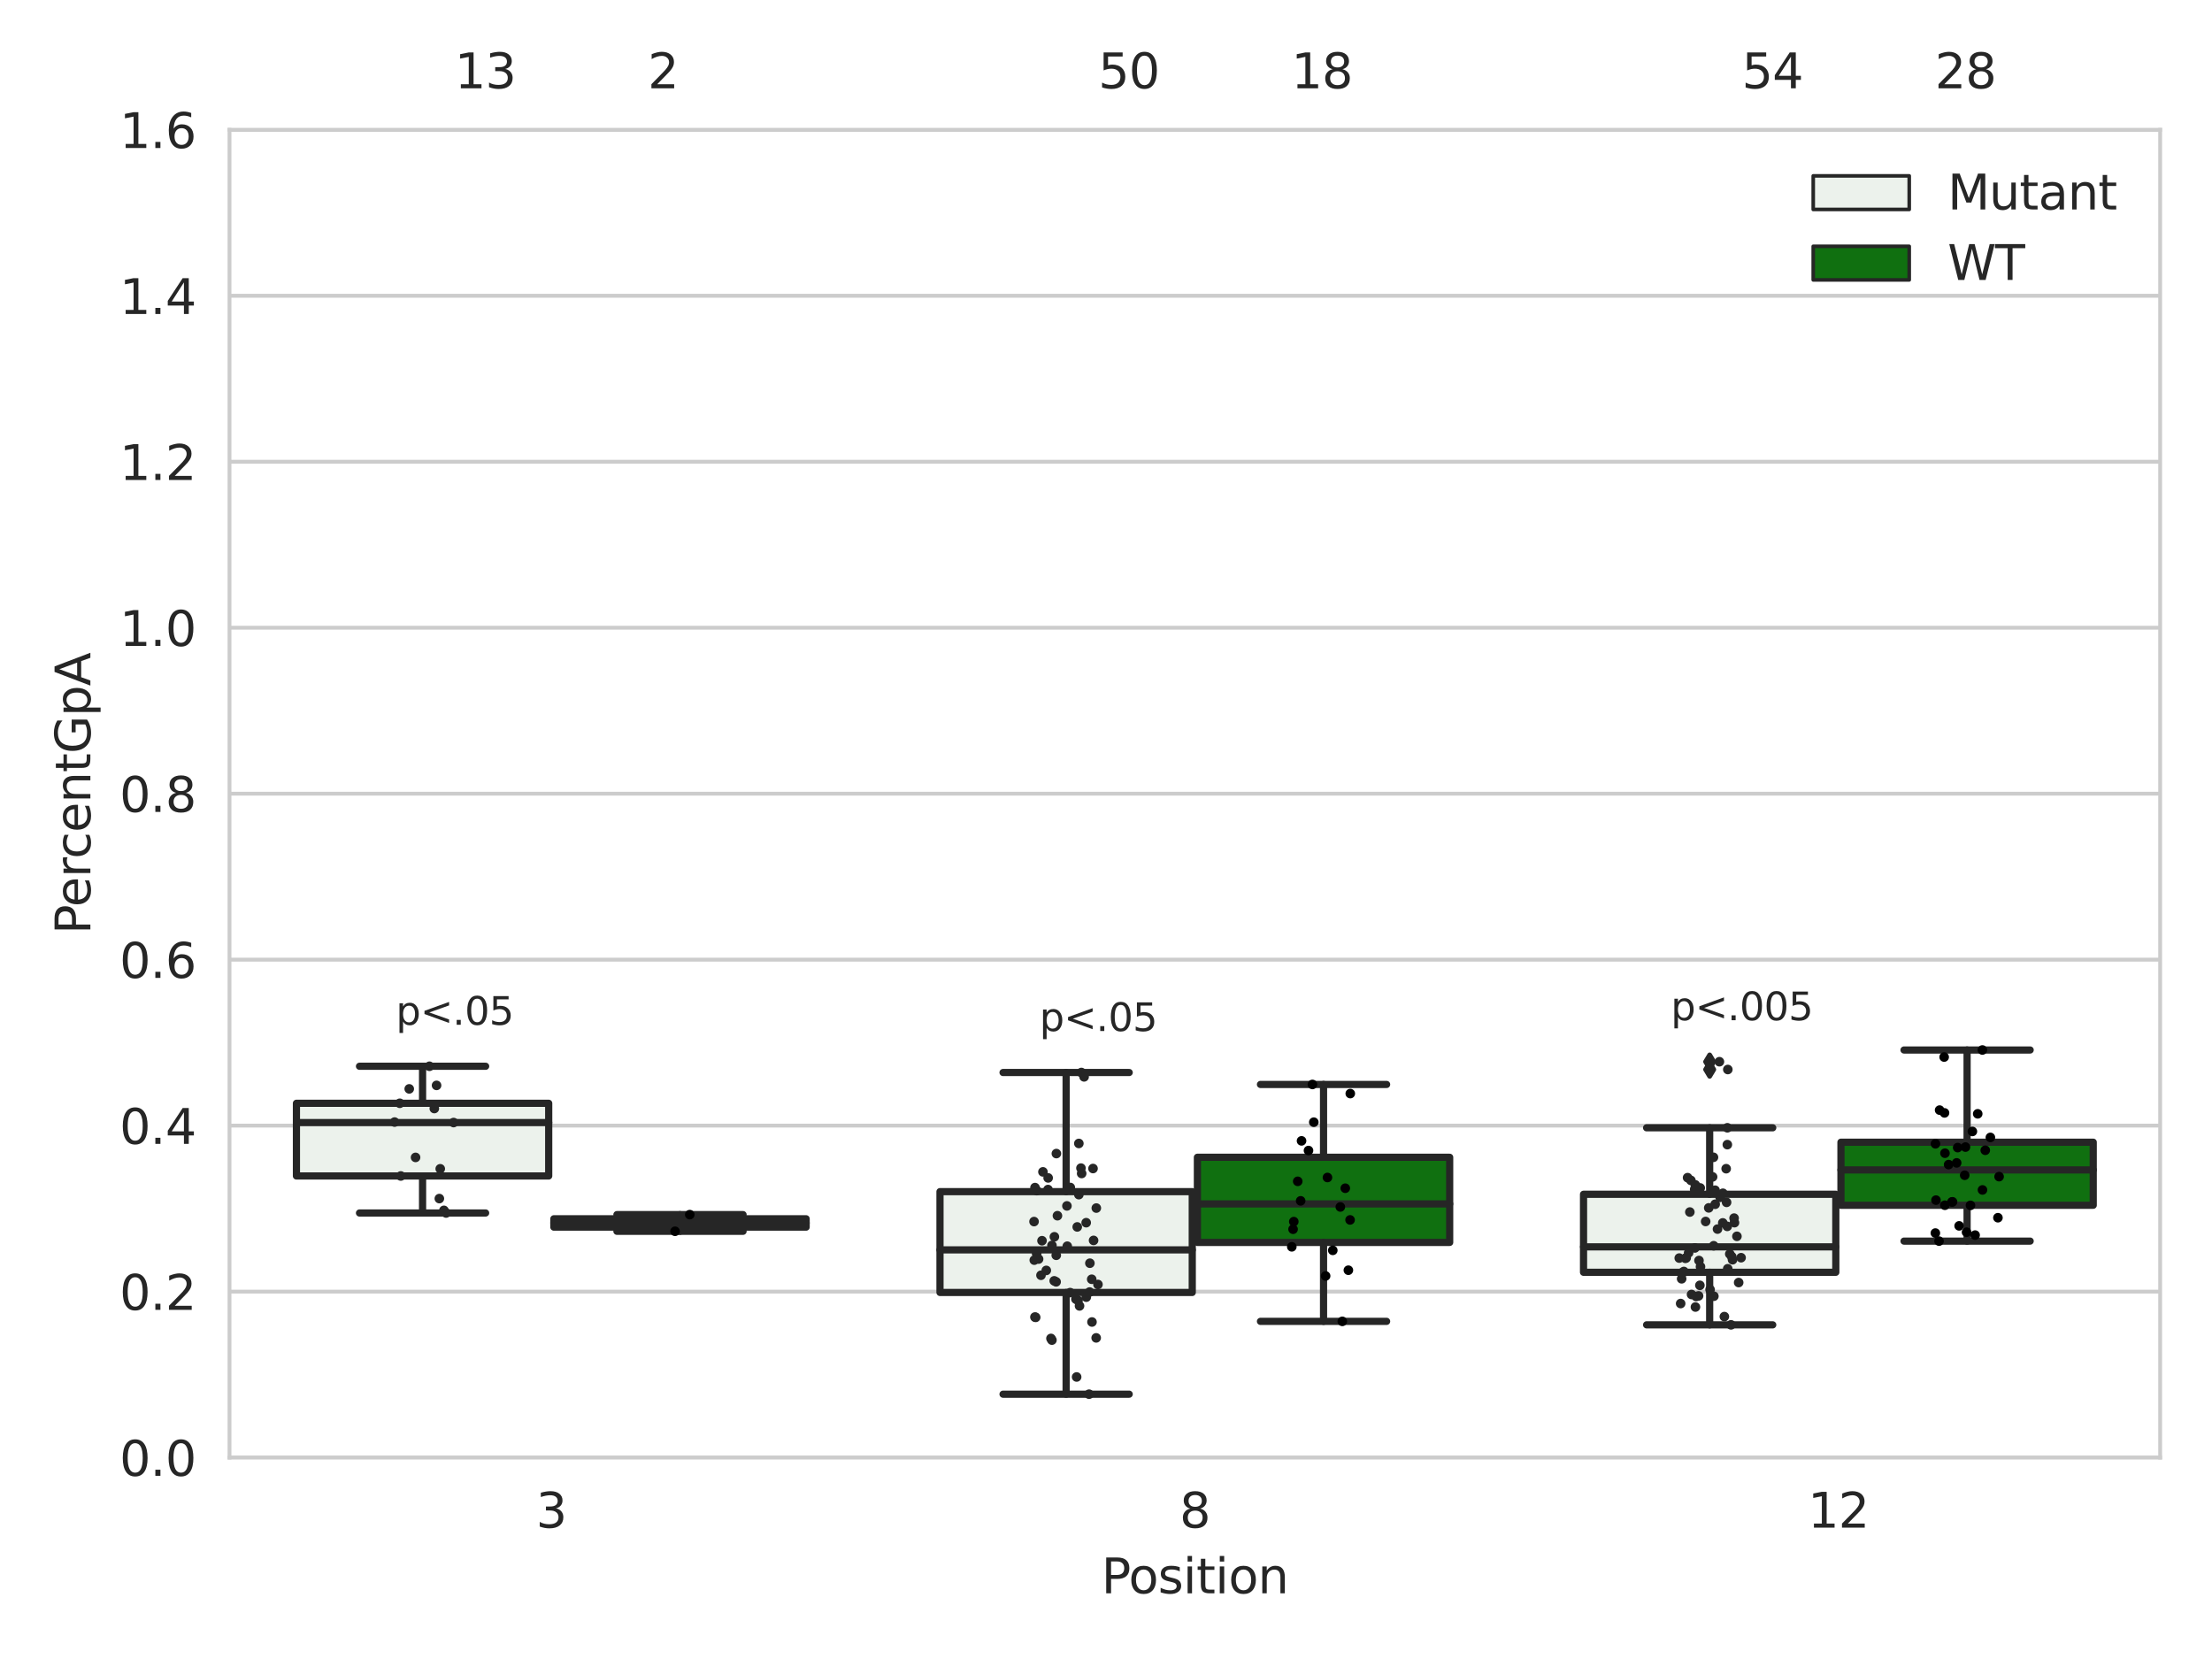 <?xml version="1.0" encoding="utf-8" standalone="no"?>
<!DOCTYPE svg PUBLIC "-//W3C//DTD SVG 1.1//EN"
  "http://www.w3.org/Graphics/SVG/1.1/DTD/svg11.dtd">
<svg xmlns:xlink="http://www.w3.org/1999/xlink" width="460.8pt" height="345.6pt" viewBox="0 0 460.8 345.6" xmlns="http://www.w3.org/2000/svg" version="1.1">
 <defs>
  <style type="text/css">*{stroke-linejoin: round; stroke-linecap: butt}</style>
 </defs>
 <g id="figure_1">
  <g id="patch_1">
   <path d="M 0 345.6 
L 460.8 345.6 
L 460.8 0 
L 0 0 
z
" style="fill: #ffffff"/>
  </g>
  <g id="axes_1">
   <g id="patch_2">
    <path d="M 47.81 303.64 
L 450 303.64 
L 450 27.036 
L 47.81 27.036 
z
" style="fill: #ffffff"/>
   </g>
   <g id="matplotlib.axis_1">
    <g id="xtick_1">
     <g id="text_1">
      <!-- 3 -->
      <g style="fill: #262626" transform="translate(111.66 318.238)scale(0.1 -0.1)">
       <defs>
        <path id="DejaVuSans-33" d="M 2597 2516 
Q 3050 2419 3304 2112 
Q 3559 1806 3559 1356 
Q 3559 666 3084 287 
Q 2609 -91 1734 -91 
Q 1441 -91 1130 -33 
Q 819 25 488 141 
L 488 750 
Q 750 597 1062 519 
Q 1375 441 1716 441 
Q 2309 441 2620 675 
Q 2931 909 2931 1356 
Q 2931 1769 2642 2001 
Q 2353 2234 1838 2234 
L 1294 2234 
L 1294 2753 
L 1863 2753 
Q 2328 2753 2575 2939 
Q 2822 3125 2822 3475 
Q 2822 3834 2567 4026 
Q 2313 4219 1838 4219 
Q 1578 4219 1281 4162 
Q 984 4106 628 3988 
L 628 4550 
Q 988 4650 1302 4700 
Q 1616 4750 1894 4750 
Q 2613 4750 3031 4423 
Q 3450 4097 3450 3541 
Q 3450 3153 3228 2886 
Q 3006 2619 2597 2516 
z
" transform="scale(0.016)"/>
       </defs>
       <use xlink:href="#DejaVuSans-33"/>
      </g>
     </g>
    </g>
    <g id="xtick_2">
     <g id="text_2">
      <!-- 8 -->
      <g style="fill: #262626" transform="translate(245.724 318.238)scale(0.1 -0.1)">
       <defs>
        <path id="DejaVuSans-38" d="M 2034 2216 
Q 1584 2216 1326 1975 
Q 1069 1734 1069 1313 
Q 1069 891 1326 650 
Q 1584 409 2034 409 
Q 2484 409 2743 651 
Q 3003 894 3003 1313 
Q 3003 1734 2745 1975 
Q 2488 2216 2034 2216 
z
M 1403 2484 
Q 997 2584 770 2862 
Q 544 3141 544 3541 
Q 544 4100 942 4425 
Q 1341 4750 2034 4750 
Q 2731 4750 3128 4425 
Q 3525 4100 3525 3541 
Q 3525 3141 3298 2862 
Q 3072 2584 2669 2484 
Q 3125 2378 3379 2068 
Q 3634 1759 3634 1313 
Q 3634 634 3220 271 
Q 2806 -91 2034 -91 
Q 1263 -91 848 271 
Q 434 634 434 1313 
Q 434 1759 690 2068 
Q 947 2378 1403 2484 
z
M 1172 3481 
Q 1172 3119 1398 2916 
Q 1625 2713 2034 2713 
Q 2441 2713 2670 2916 
Q 2900 3119 2900 3481 
Q 2900 3844 2670 4047 
Q 2441 4250 2034 4250 
Q 1625 4250 1398 4047 
Q 1172 3844 1172 3481 
z
" transform="scale(0.016)"/>
       </defs>
       <use xlink:href="#DejaVuSans-38"/>
      </g>
     </g>
    </g>
    <g id="xtick_3">
     <g id="text_3">
      <!-- 12 -->
      <g style="fill: #262626" transform="translate(376.606 318.238)scale(0.1 -0.1)">
       <defs>
        <path id="DejaVuSans-31" d="M 794 531 
L 1825 531 
L 1825 4091 
L 703 3866 
L 703 4441 
L 1819 4666 
L 2450 4666 
L 2450 531 
L 3481 531 
L 3481 0 
L 794 0 
L 794 531 
z
" transform="scale(0.016)"/>
        <path id="DejaVuSans-32" d="M 1228 531 
L 3431 531 
L 3431 0 
L 469 0 
L 469 531 
Q 828 903 1448 1529 
Q 2069 2156 2228 2338 
Q 2531 2678 2651 2914 
Q 2772 3150 2772 3378 
Q 2772 3750 2511 3984 
Q 2250 4219 1831 4219 
Q 1534 4219 1204 4116 
Q 875 4013 500 3803 
L 500 4441 
Q 881 4594 1212 4672 
Q 1544 4750 1819 4750 
Q 2544 4750 2975 4387 
Q 3406 4025 3406 3419 
Q 3406 3131 3298 2873 
Q 3191 2616 2906 2266 
Q 2828 2175 2409 1742 
Q 1991 1309 1228 531 
z
" transform="scale(0.016)"/>
       </defs>
       <use xlink:href="#DejaVuSans-31"/>
       <use xlink:href="#DejaVuSans-32" x="63.623"/>
      </g>
     </g>
    </g>
    <g id="text_4">
     <!-- Position -->
     <g style="fill: #262626" transform="translate(229.441 331.917)scale(0.1 -0.1)">
      <defs>
       <path id="DejaVuSans-50" d="M 1259 4147 
L 1259 2394 
L 2053 2394 
Q 2494 2394 2734 2622 
Q 2975 2850 2975 3272 
Q 2975 3691 2734 3919 
Q 2494 4147 2053 4147 
L 1259 4147 
z
M 628 4666 
L 2053 4666 
Q 2838 4666 3239 4311 
Q 3641 3956 3641 3272 
Q 3641 2581 3239 2228 
Q 2838 1875 2053 1875 
L 1259 1875 
L 1259 0 
L 628 0 
L 628 4666 
z
" transform="scale(0.016)"/>
       <path id="DejaVuSans-6f" d="M 1959 3097 
Q 1497 3097 1228 2736 
Q 959 2375 959 1747 
Q 959 1119 1226 758 
Q 1494 397 1959 397 
Q 2419 397 2687 759 
Q 2956 1122 2956 1747 
Q 2956 2369 2687 2733 
Q 2419 3097 1959 3097 
z
M 1959 3584 
Q 2709 3584 3137 3096 
Q 3566 2609 3566 1747 
Q 3566 888 3137 398 
Q 2709 -91 1959 -91 
Q 1206 -91 779 398 
Q 353 888 353 1747 
Q 353 2609 779 3096 
Q 1206 3584 1959 3584 
z
" transform="scale(0.016)"/>
       <path id="DejaVuSans-73" d="M 2834 3397 
L 2834 2853 
Q 2591 2978 2328 3040 
Q 2066 3103 1784 3103 
Q 1356 3103 1142 2972 
Q 928 2841 928 2578 
Q 928 2378 1081 2264 
Q 1234 2150 1697 2047 
L 1894 2003 
Q 2506 1872 2764 1633 
Q 3022 1394 3022 966 
Q 3022 478 2636 193 
Q 2250 -91 1575 -91 
Q 1294 -91 989 -36 
Q 684 19 347 128 
L 347 722 
Q 666 556 975 473 
Q 1284 391 1588 391 
Q 1994 391 2212 530 
Q 2431 669 2431 922 
Q 2431 1156 2273 1281 
Q 2116 1406 1581 1522 
L 1381 1569 
Q 847 1681 609 1914 
Q 372 2147 372 2553 
Q 372 3047 722 3315 
Q 1072 3584 1716 3584 
Q 2034 3584 2315 3537 
Q 2597 3491 2834 3397 
z
" transform="scale(0.016)"/>
       <path id="DejaVuSans-69" d="M 603 3500 
L 1178 3500 
L 1178 0 
L 603 0 
L 603 3500 
z
M 603 4863 
L 1178 4863 
L 1178 4134 
L 603 4134 
L 603 4863 
z
" transform="scale(0.016)"/>
       <path id="DejaVuSans-74" d="M 1172 4494 
L 1172 3500 
L 2356 3500 
L 2356 3053 
L 1172 3053 
L 1172 1153 
Q 1172 725 1289 603 
Q 1406 481 1766 481 
L 2356 481 
L 2356 0 
L 1766 0 
Q 1100 0 847 248 
Q 594 497 594 1153 
L 594 3053 
L 172 3053 
L 172 3500 
L 594 3500 
L 594 4494 
L 1172 4494 
z
" transform="scale(0.016)"/>
       <path id="DejaVuSans-6e" d="M 3513 2113 
L 3513 0 
L 2938 0 
L 2938 2094 
Q 2938 2591 2744 2837 
Q 2550 3084 2163 3084 
Q 1697 3084 1428 2787 
Q 1159 2491 1159 1978 
L 1159 0 
L 581 0 
L 581 3500 
L 1159 3500 
L 1159 2956 
Q 1366 3272 1645 3428 
Q 1925 3584 2291 3584 
Q 2894 3584 3203 3211 
Q 3513 2838 3513 2113 
z
" transform="scale(0.016)"/>
      </defs>
      <use xlink:href="#DejaVuSans-50"/>
      <use xlink:href="#DejaVuSans-6f" x="56.678"/>
      <use xlink:href="#DejaVuSans-73" x="117.859"/>
      <use xlink:href="#DejaVuSans-69" x="169.959"/>
      <use xlink:href="#DejaVuSans-74" x="197.742"/>
      <use xlink:href="#DejaVuSans-69" x="236.951"/>
      <use xlink:href="#DejaVuSans-6f" x="264.734"/>
      <use xlink:href="#DejaVuSans-6e" x="325.916"/>
     </g>
    </g>
   </g>
   <g id="matplotlib.axis_2">
    <g id="ytick_1">
     <g id="line2d_1">
      <path d="M 47.81 303.64 
L 450 303.64 
" clip-path="url(#p678b053a1f)" style="fill: none; stroke: #cccccc; stroke-width: 0.8; stroke-linecap: round"/>
     </g>
     <g id="text_5">
      <!-- 0.0 -->
      <g style="fill: #262626" transform="translate(24.907 307.439)scale(0.1 -0.1)">
       <defs>
        <path id="DejaVuSans-30" d="M 2034 4250 
Q 1547 4250 1301 3770 
Q 1056 3291 1056 2328 
Q 1056 1369 1301 889 
Q 1547 409 2034 409 
Q 2525 409 2770 889 
Q 3016 1369 3016 2328 
Q 3016 3291 2770 3770 
Q 2525 4250 2034 4250 
z
M 2034 4750 
Q 2819 4750 3233 4129 
Q 3647 3509 3647 2328 
Q 3647 1150 3233 529 
Q 2819 -91 2034 -91 
Q 1250 -91 836 529 
Q 422 1150 422 2328 
Q 422 3509 836 4129 
Q 1250 4750 2034 4750 
z
" transform="scale(0.016)"/>
        <path id="DejaVuSans-2e" d="M 684 794 
L 1344 794 
L 1344 0 
L 684 0 
L 684 794 
z
" transform="scale(0.016)"/>
       </defs>
       <use xlink:href="#DejaVuSans-30"/>
       <use xlink:href="#DejaVuSans-2e" x="63.623"/>
       <use xlink:href="#DejaVuSans-30" x="95.41"/>
      </g>
     </g>
    </g>
    <g id="ytick_2">
     <g id="line2d_2">
      <path d="M 47.81 269.065 
L 450 269.065 
" clip-path="url(#p678b053a1f)" style="fill: none; stroke: #cccccc; stroke-width: 0.8; stroke-linecap: round"/>
     </g>
     <g id="text_6">
      <!-- 0.2 -->
      <g style="fill: #262626" transform="translate(24.907 272.864)scale(0.1 -0.1)">
       <use xlink:href="#DejaVuSans-30"/>
       <use xlink:href="#DejaVuSans-2e" x="63.623"/>
       <use xlink:href="#DejaVuSans-32" x="95.41"/>
      </g>
     </g>
    </g>
    <g id="ytick_3">
     <g id="line2d_3">
      <path d="M 47.81 234.489 
L 450 234.489 
" clip-path="url(#p678b053a1f)" style="fill: none; stroke: #cccccc; stroke-width: 0.8; stroke-linecap: round"/>
     </g>
     <g id="text_7">
      <!-- 0.4 -->
      <g style="fill: #262626" transform="translate(24.907 238.288)scale(0.1 -0.1)">
       <defs>
        <path id="DejaVuSans-34" d="M 2419 4116 
L 825 1625 
L 2419 1625 
L 2419 4116 
z
M 2253 4666 
L 3047 4666 
L 3047 1625 
L 3713 1625 
L 3713 1100 
L 3047 1100 
L 3047 0 
L 2419 0 
L 2419 1100 
L 313 1100 
L 313 1709 
L 2253 4666 
z
" transform="scale(0.016)"/>
       </defs>
       <use xlink:href="#DejaVuSans-30"/>
       <use xlink:href="#DejaVuSans-2e" x="63.623"/>
       <use xlink:href="#DejaVuSans-34" x="95.41"/>
      </g>
     </g>
    </g>
    <g id="ytick_4">
     <g id="line2d_4">
      <path d="M 47.81 199.913 
L 450 199.913 
" clip-path="url(#p678b053a1f)" style="fill: none; stroke: #cccccc; stroke-width: 0.8; stroke-linecap: round"/>
     </g>
     <g id="text_8">
      <!-- 0.6 -->
      <g style="fill: #262626" transform="translate(24.907 203.713)scale(0.1 -0.1)">
       <defs>
        <path id="DejaVuSans-36" d="M 2113 2584 
Q 1688 2584 1439 2293 
Q 1191 2003 1191 1497 
Q 1191 994 1439 701 
Q 1688 409 2113 409 
Q 2538 409 2786 701 
Q 3034 994 3034 1497 
Q 3034 2003 2786 2293 
Q 2538 2584 2113 2584 
z
M 3366 4563 
L 3366 3988 
Q 3128 4100 2886 4159 
Q 2644 4219 2406 4219 
Q 1781 4219 1451 3797 
Q 1122 3375 1075 2522 
Q 1259 2794 1537 2939 
Q 1816 3084 2150 3084 
Q 2853 3084 3261 2657 
Q 3669 2231 3669 1497 
Q 3669 778 3244 343 
Q 2819 -91 2113 -91 
Q 1303 -91 875 529 
Q 447 1150 447 2328 
Q 447 3434 972 4092 
Q 1497 4750 2381 4750 
Q 2619 4750 2861 4703 
Q 3103 4656 3366 4563 
z
" transform="scale(0.016)"/>
       </defs>
       <use xlink:href="#DejaVuSans-30"/>
       <use xlink:href="#DejaVuSans-2e" x="63.623"/>
       <use xlink:href="#DejaVuSans-36" x="95.41"/>
      </g>
     </g>
    </g>
    <g id="ytick_5">
     <g id="line2d_5">
      <path d="M 47.81 165.338 
L 450 165.338 
" clip-path="url(#p678b053a1f)" style="fill: none; stroke: #cccccc; stroke-width: 0.8; stroke-linecap: round"/>
     </g>
     <g id="text_9">
      <!-- 0.8 -->
      <g style="fill: #262626" transform="translate(24.907 169.137)scale(0.1 -0.1)">
       <use xlink:href="#DejaVuSans-30"/>
       <use xlink:href="#DejaVuSans-2e" x="63.623"/>
       <use xlink:href="#DejaVuSans-38" x="95.41"/>
      </g>
     </g>
    </g>
    <g id="ytick_6">
     <g id="line2d_6">
      <path d="M 47.81 130.762 
L 450 130.762 
" clip-path="url(#p678b053a1f)" style="fill: none; stroke: #cccccc; stroke-width: 0.8; stroke-linecap: round"/>
     </g>
     <g id="text_10">
      <!-- 1.0 -->
      <g style="fill: #262626" transform="translate(24.907 134.562)scale(0.1 -0.1)">
       <use xlink:href="#DejaVuSans-31"/>
       <use xlink:href="#DejaVuSans-2e" x="63.623"/>
       <use xlink:href="#DejaVuSans-30" x="95.41"/>
      </g>
     </g>
    </g>
    <g id="ytick_7">
     <g id="line2d_7">
      <path d="M 47.81 96.187 
L 450 96.187 
" clip-path="url(#p678b053a1f)" style="fill: none; stroke: #cccccc; stroke-width: 0.8; stroke-linecap: round"/>
     </g>
     <g id="text_11">
      <!-- 1.2 -->
      <g style="fill: #262626" transform="translate(24.907 99.986)scale(0.1 -0.1)">
       <use xlink:href="#DejaVuSans-31"/>
       <use xlink:href="#DejaVuSans-2e" x="63.623"/>
       <use xlink:href="#DejaVuSans-32" x="95.41"/>
      </g>
     </g>
    </g>
    <g id="ytick_8">
     <g id="line2d_8">
      <path d="M 47.81 61.611 
L 450 61.611 
" clip-path="url(#p678b053a1f)" style="fill: none; stroke: #cccccc; stroke-width: 0.8; stroke-linecap: round"/>
     </g>
     <g id="text_12">
      <!-- 1.4 -->
      <g style="fill: #262626" transform="translate(24.907 65.411)scale(0.1 -0.1)">
       <use xlink:href="#DejaVuSans-31"/>
       <use xlink:href="#DejaVuSans-2e" x="63.623"/>
       <use xlink:href="#DejaVuSans-34" x="95.41"/>
      </g>
     </g>
    </g>
    <g id="ytick_9">
     <g id="line2d_9">
      <path d="M 47.81 27.036 
L 450 27.036 
" clip-path="url(#p678b053a1f)" style="fill: none; stroke: #cccccc; stroke-width: 0.8; stroke-linecap: round"/>
     </g>
     <g id="text_13">
      <!-- 1.6 -->
      <g style="fill: #262626" transform="translate(24.907 30.835)scale(0.1 -0.1)">
       <use xlink:href="#DejaVuSans-31"/>
       <use xlink:href="#DejaVuSans-2e" x="63.623"/>
       <use xlink:href="#DejaVuSans-36" x="95.41"/>
      </g>
     </g>
    </g>
    <g id="text_14">
     <!-- PercentGpA -->
     <g style="fill: #262626" transform="translate(18.827 194.615)rotate(-90)scale(0.1 -0.1)">
      <defs>
       <path id="DejaVuSans-65" d="M 3597 1894 
L 3597 1613 
L 953 1613 
Q 991 1019 1311 708 
Q 1631 397 2203 397 
Q 2534 397 2845 478 
Q 3156 559 3463 722 
L 3463 178 
Q 3153 47 2828 -22 
Q 2503 -91 2169 -91 
Q 1331 -91 842 396 
Q 353 884 353 1716 
Q 353 2575 817 3079 
Q 1281 3584 2069 3584 
Q 2775 3584 3186 3129 
Q 3597 2675 3597 1894 
z
M 3022 2063 
Q 3016 2534 2758 2815 
Q 2500 3097 2075 3097 
Q 1594 3097 1305 2825 
Q 1016 2553 972 2059 
L 3022 2063 
z
" transform="scale(0.016)"/>
       <path id="DejaVuSans-72" d="M 2631 2963 
Q 2534 3019 2420 3045 
Q 2306 3072 2169 3072 
Q 1681 3072 1420 2755 
Q 1159 2438 1159 1844 
L 1159 0 
L 581 0 
L 581 3500 
L 1159 3500 
L 1159 2956 
Q 1341 3275 1631 3429 
Q 1922 3584 2338 3584 
Q 2397 3584 2469 3576 
Q 2541 3569 2628 3553 
L 2631 2963 
z
" transform="scale(0.016)"/>
       <path id="DejaVuSans-63" d="M 3122 3366 
L 3122 2828 
Q 2878 2963 2633 3030 
Q 2388 3097 2138 3097 
Q 1578 3097 1268 2742 
Q 959 2388 959 1747 
Q 959 1106 1268 751 
Q 1578 397 2138 397 
Q 2388 397 2633 464 
Q 2878 531 3122 666 
L 3122 134 
Q 2881 22 2623 -34 
Q 2366 -91 2075 -91 
Q 1284 -91 818 406 
Q 353 903 353 1747 
Q 353 2603 823 3093 
Q 1294 3584 2113 3584 
Q 2378 3584 2631 3529 
Q 2884 3475 3122 3366 
z
" transform="scale(0.016)"/>
       <path id="DejaVuSans-47" d="M 3809 666 
L 3809 1919 
L 2778 1919 
L 2778 2438 
L 4434 2438 
L 4434 434 
Q 4069 175 3628 42 
Q 3188 -91 2688 -91 
Q 1594 -91 976 548 
Q 359 1188 359 2328 
Q 359 3472 976 4111 
Q 1594 4750 2688 4750 
Q 3144 4750 3555 4637 
Q 3966 4525 4313 4306 
L 4313 3634 
Q 3963 3931 3569 4081 
Q 3175 4231 2741 4231 
Q 1884 4231 1454 3753 
Q 1025 3275 1025 2328 
Q 1025 1384 1454 906 
Q 1884 428 2741 428 
Q 3075 428 3337 486 
Q 3600 544 3809 666 
z
" transform="scale(0.016)"/>
       <path id="DejaVuSans-70" d="M 1159 525 
L 1159 -1331 
L 581 -1331 
L 581 3500 
L 1159 3500 
L 1159 2969 
Q 1341 3281 1617 3432 
Q 1894 3584 2278 3584 
Q 2916 3584 3314 3078 
Q 3713 2572 3713 1747 
Q 3713 922 3314 415 
Q 2916 -91 2278 -91 
Q 1894 -91 1617 61 
Q 1341 213 1159 525 
z
M 3116 1747 
Q 3116 2381 2855 2742 
Q 2594 3103 2138 3103 
Q 1681 3103 1420 2742 
Q 1159 2381 1159 1747 
Q 1159 1113 1420 752 
Q 1681 391 2138 391 
Q 2594 391 2855 752 
Q 3116 1113 3116 1747 
z
" transform="scale(0.016)"/>
       <path id="DejaVuSans-41" d="M 2188 4044 
L 1331 1722 
L 3047 1722 
L 2188 4044 
z
M 1831 4666 
L 2547 4666 
L 4325 0 
L 3669 0 
L 3244 1197 
L 1141 1197 
L 716 0 
L 50 0 
L 1831 4666 
z
" transform="scale(0.016)"/>
      </defs>
      <use xlink:href="#DejaVuSans-50"/>
      <use xlink:href="#DejaVuSans-65" x="56.678"/>
      <use xlink:href="#DejaVuSans-72" x="118.201"/>
      <use xlink:href="#DejaVuSans-63" x="157.064"/>
      <use xlink:href="#DejaVuSans-65" x="212.045"/>
      <use xlink:href="#DejaVuSans-6e" x="273.568"/>
      <use xlink:href="#DejaVuSans-74" x="336.947"/>
      <use xlink:href="#DejaVuSans-47" x="376.156"/>
      <use xlink:href="#DejaVuSans-70" x="453.646"/>
      <use xlink:href="#DejaVuSans-41" x="517.123"/>
     </g>
    </g>
   </g>
   <g id="patch_3">
    <path d="M 61.753 244.978 
L 114.305 244.978 
L 114.305 229.834 
L 61.753 229.834 
L 61.753 244.978 
z
" clip-path="url(#p678b053a1f)" style="fill: #ecf2ec; stroke: #262626; stroke-width: 1.5; stroke-linejoin: miter"/>
   </g>
   <g id="patch_4">
    <path d="M 115.378 255.63 
L 167.931 255.63 
L 167.931 253.896 
L 115.378 253.896 
L 115.378 255.63 
z
" clip-path="url(#p678b053a1f)" style="fill: #107010; stroke: #262626; stroke-width: 1.5; stroke-linejoin: miter"/>
   </g>
   <g id="patch_5">
    <path d="M 195.816 269.244 
L 248.369 269.244 
L 248.369 248.238 
L 195.816 248.238 
L 195.816 269.244 
z
" clip-path="url(#p678b053a1f)" style="fill: #ecf2ec; stroke: #262626; stroke-width: 1.5; stroke-linejoin: miter"/>
   </g>
   <g id="patch_6">
    <path d="M 249.441 258.818 
L 301.994 258.818 
L 301.994 241.082 
L 249.441 241.082 
L 249.441 258.818 
z
" clip-path="url(#p678b053a1f)" style="fill: #107010; stroke: #262626; stroke-width: 1.5; stroke-linejoin: miter"/>
   </g>
   <g id="patch_7">
    <path d="M 329.879 265.039 
L 382.432 265.039 
L 382.432 248.789 
L 329.879 248.789 
L 329.879 265.039 
z
" clip-path="url(#p678b053a1f)" style="fill: #ecf2ec; stroke: #262626; stroke-width: 1.5; stroke-linejoin: miter"/>
   </g>
   <g id="patch_8">
    <path d="M 383.505 251.077 
L 436.057 251.077 
L 436.057 237.941 
L 383.505 237.941 
L 383.505 251.077 
z
" clip-path="url(#p678b053a1f)" style="fill: #107010; stroke: #262626; stroke-width: 1.5; stroke-linejoin: miter"/>
   </g>
   <g id="patch_9">
    <path d="M 114.842 303.64 
L 114.842 303.64 
L 114.842 303.64 
L 114.842 303.64 
z
" clip-path="url(#p678b053a1f)" style="fill: #ecf2ec; stroke: #262626; stroke-width: 0.75; stroke-linejoin: miter"/>
   </g>
   <g id="patch_10">
    <path d="M 114.842 303.64 
L 114.842 303.64 
L 114.842 303.64 
L 114.842 303.64 
z
" clip-path="url(#p678b053a1f)" style="fill: #107010; stroke: #262626; stroke-width: 0.75; stroke-linejoin: miter"/>
   </g>
   <g id="PathCollection_1"/>
   <g id="PathCollection_2"/>
   <g id="line2d_10">
    <path d="M 88.029 244.978 
L 88.029 252.688 
" clip-path="url(#p678b053a1f)" style="fill: none; stroke: #262626; stroke-width: 1.5; stroke-linecap: round"/>
   </g>
   <g id="line2d_11">
    <path d="M 88.029 229.834 
L 88.029 222.122 
" clip-path="url(#p678b053a1f)" style="fill: none; stroke: #262626; stroke-width: 1.5; stroke-linecap: round"/>
   </g>
   <g id="line2d_12">
    <path d="M 74.891 252.688 
L 101.167 252.688 
" clip-path="url(#p678b053a1f)" style="fill: none; stroke: #262626; stroke-width: 1.5; stroke-linecap: round"/>
   </g>
   <g id="line2d_13">
    <path d="M 74.891 222.122 
L 101.167 222.122 
" clip-path="url(#p678b053a1f)" style="fill: none; stroke: #262626; stroke-width: 1.5; stroke-linecap: round"/>
   </g>
   <g id="line2d_14"/>
   <g id="line2d_15">
    <path d="M 141.654 255.63 
L 141.654 256.498 
" clip-path="url(#p678b053a1f)" style="fill: none; stroke: #262626; stroke-width: 1.5; stroke-linecap: round"/>
   </g>
   <g id="line2d_16">
    <path d="M 141.654 253.896 
L 141.654 253.029 
" clip-path="url(#p678b053a1f)" style="fill: none; stroke: #262626; stroke-width: 1.5; stroke-linecap: round"/>
   </g>
   <g id="line2d_17">
    <path d="M 128.516 256.498 
L 154.793 256.498 
" clip-path="url(#p678b053a1f)" style="fill: none; stroke: #262626; stroke-width: 1.5; stroke-linecap: round"/>
   </g>
   <g id="line2d_18">
    <path d="M 128.516 253.029 
L 154.793 253.029 
" clip-path="url(#p678b053a1f)" style="fill: none; stroke: #262626; stroke-width: 1.5; stroke-linecap: round"/>
   </g>
   <g id="line2d_19"/>
   <g id="line2d_20">
    <path d="M 222.092 269.244 
L 222.092 290.434 
" clip-path="url(#p678b053a1f)" style="fill: none; stroke: #262626; stroke-width: 1.5; stroke-linecap: round"/>
   </g>
   <g id="line2d_21">
    <path d="M 222.092 248.238 
L 222.092 223.423 
" clip-path="url(#p678b053a1f)" style="fill: none; stroke: #262626; stroke-width: 1.5; stroke-linecap: round"/>
   </g>
   <g id="line2d_22">
    <path d="M 208.954 290.434 
L 235.231 290.434 
" clip-path="url(#p678b053a1f)" style="fill: none; stroke: #262626; stroke-width: 1.5; stroke-linecap: round"/>
   </g>
   <g id="line2d_23">
    <path d="M 208.954 223.423 
L 235.231 223.423 
" clip-path="url(#p678b053a1f)" style="fill: none; stroke: #262626; stroke-width: 1.5; stroke-linecap: round"/>
   </g>
   <g id="line2d_24"/>
   <g id="line2d_25">
    <path d="M 275.718 258.818 
L 275.718 275.263 
" clip-path="url(#p678b053a1f)" style="fill: none; stroke: #262626; stroke-width: 1.5; stroke-linecap: round"/>
   </g>
   <g id="line2d_26">
    <path d="M 275.718 241.082 
L 275.718 225.912 
" clip-path="url(#p678b053a1f)" style="fill: none; stroke: #262626; stroke-width: 1.5; stroke-linecap: round"/>
   </g>
   <g id="line2d_27">
    <path d="M 262.579 275.263 
L 288.856 275.263 
" clip-path="url(#p678b053a1f)" style="fill: none; stroke: #262626; stroke-width: 1.5; stroke-linecap: round"/>
   </g>
   <g id="line2d_28">
    <path d="M 262.579 225.912 
L 288.856 225.912 
" clip-path="url(#p678b053a1f)" style="fill: none; stroke: #262626; stroke-width: 1.5; stroke-linecap: round"/>
   </g>
   <g id="line2d_29"/>
   <g id="line2d_30">
    <path d="M 356.156 265.039 
L 356.156 275.988 
" clip-path="url(#p678b053a1f)" style="fill: none; stroke: #262626; stroke-width: 1.5; stroke-linecap: round"/>
   </g>
   <g id="line2d_31">
    <path d="M 356.156 248.789 
L 356.156 234.938 
" clip-path="url(#p678b053a1f)" style="fill: none; stroke: #262626; stroke-width: 1.5; stroke-linecap: round"/>
   </g>
   <g id="line2d_32">
    <path d="M 343.017 275.988 
L 369.294 275.988 
" clip-path="url(#p678b053a1f)" style="fill: none; stroke: #262626; stroke-width: 1.5; stroke-linecap: round"/>
   </g>
   <g id="line2d_33">
    <path d="M 343.017 234.938 
L 369.294 234.938 
" clip-path="url(#p678b053a1f)" style="fill: none; stroke: #262626; stroke-width: 1.5; stroke-linecap: round"/>
   </g>
   <g id="line2d_34">
    <defs>
     <path id="mb7397ef881" d="M -0 1.414 
L 0.849 0 
L 0 -1.414 
L -0.849 -0 
z
" style="stroke: #262626; stroke-linejoin: miter"/>
    </defs>
    <g clip-path="url(#p678b053a1f)">
     <use xlink:href="#mb7397ef881" x="356.156" y="221.174" style="fill: #262626; stroke: #262626; stroke-linejoin: miter"/>
     <use xlink:href="#mb7397ef881" x="356.156" y="222.798" style="fill: #262626; stroke: #262626; stroke-linejoin: miter"/>
    </g>
   </g>
   <g id="line2d_35">
    <path d="M 409.781 251.077 
L 409.781 258.547 
" clip-path="url(#p678b053a1f)" style="fill: none; stroke: #262626; stroke-width: 1.5; stroke-linecap: round"/>
   </g>
   <g id="line2d_36">
    <path d="M 409.781 237.941 
L 409.781 218.734 
" clip-path="url(#p678b053a1f)" style="fill: none; stroke: #262626; stroke-width: 1.5; stroke-linecap: round"/>
   </g>
   <g id="line2d_37">
    <path d="M 396.643 258.547 
L 422.919 258.547 
" clip-path="url(#p678b053a1f)" style="fill: none; stroke: #262626; stroke-width: 1.5; stroke-linecap: round"/>
   </g>
   <g id="line2d_38">
    <path d="M 396.643 218.734 
L 422.919 218.734 
" clip-path="url(#p678b053a1f)" style="fill: none; stroke: #262626; stroke-width: 1.5; stroke-linecap: round"/>
   </g>
   <g id="line2d_39"/>
   <g id="line2d_40">
    <path d="M 61.753 233.849 
L 114.305 233.849 
" clip-path="url(#p678b053a1f)" style="fill: none; stroke: #262626; stroke-width: 1.5; stroke-linecap: round"/>
   </g>
   <g id="line2d_41">
    <path d="M 115.378 254.763 
L 167.931 254.763 
" clip-path="url(#p678b053a1f)" style="fill: none; stroke: #262626; stroke-width: 1.5; stroke-linecap: round"/>
   </g>
   <g id="line2d_42">
    <path d="M 195.816 260.375 
L 248.369 260.375 
" clip-path="url(#p678b053a1f)" style="fill: none; stroke: #262626; stroke-width: 1.5; stroke-linecap: round"/>
   </g>
   <g id="line2d_43">
    <path d="M 249.441 250.794 
L 301.994 250.794 
" clip-path="url(#p678b053a1f)" style="fill: none; stroke: #262626; stroke-width: 1.5; stroke-linecap: round"/>
   </g>
   <g id="line2d_44">
    <path d="M 329.879 259.742 
L 382.432 259.742 
" clip-path="url(#p678b053a1f)" style="fill: none; stroke: #262626; stroke-width: 1.5; stroke-linecap: round"/>
   </g>
   <g id="line2d_45">
    <path d="M 383.505 243.716 
L 436.057 243.716 
" clip-path="url(#p678b053a1f)" style="fill: none; stroke: #262626; stroke-width: 1.5; stroke-linecap: round"/>
   </g>
   <g id="patch_11">
    <path d="M 47.81 303.64 
L 47.81 27.036 
" style="fill: none; stroke: #cccccc; stroke-width: 0.8; stroke-linejoin: miter; stroke-linecap: square"/>
   </g>
   <g id="patch_12">
    <path d="M 450 303.64 
L 450 27.036 
" style="fill: none; stroke: #cccccc; stroke-width: 0.8; stroke-linejoin: miter; stroke-linecap: square"/>
   </g>
   <g id="patch_13">
    <path d="M 47.81 303.64 
L 450 303.64 
" style="fill: none; stroke: #cccccc; stroke-width: 0.8; stroke-linejoin: miter; stroke-linecap: square"/>
   </g>
   <g id="patch_14">
    <path d="M 47.81 27.036 
L 450 27.036 
" style="fill: none; stroke: #cccccc; stroke-width: 0.8; stroke-linejoin: miter; stroke-linecap: square"/>
   </g>
   <g id="PathCollection_3">
    <defs>
     <path id="C0_0_a1d81f7e0a" d="M 0 1 
C 0.265 1 0.52 0.895 0.707 0.707 
C 0.895 0.52 1 0.265 1 -0 
C 1 -0.265 0.895 -0.52 0.707 -0.707 
C 0.52 -0.895 0.265 -1 0 -1 
C -0.265 -1 -0.52 -0.895 -0.707 -0.707 
C -0.895 -0.52 -1 -0.265 -1 0 
C -1 0.265 -0.895 0.52 -0.707 0.707 
C -0.52 0.895 -0.265 1 0 1 
z
"/>
    </defs>
    <g clip-path="url(#p678b053a1f)">
     <use xlink:href="#C0_0_a1d81f7e0a" x="83.492" y="244.978" style="fill: #262626"/>
    </g>
    <g clip-path="url(#p678b053a1f)">
     <use xlink:href="#C0_0_a1d81f7e0a" x="83.28" y="229.834" style="fill: #262626"/>
    </g>
    <g clip-path="url(#p678b053a1f)">
     <use xlink:href="#C0_0_a1d81f7e0a" x="90.943" y="226.106" style="fill: #262626"/>
    </g>
    <g clip-path="url(#p678b053a1f)">
     <use xlink:href="#C0_0_a1d81f7e0a" x="91.525" y="249.686" style="fill: #262626"/>
    </g>
    <g clip-path="url(#p678b053a1f)">
     <use xlink:href="#C0_0_a1d81f7e0a" x="92.477" y="252.14" style="fill: #262626"/>
    </g>
    <g clip-path="url(#p678b053a1f)">
     <use xlink:href="#C0_0_a1d81f7e0a" x="92.935" y="252.688" style="fill: #262626"/>
    </g>
    <g clip-path="url(#p678b053a1f)">
     <use xlink:href="#C0_0_a1d81f7e0a" x="91.711" y="243.481" style="fill: #262626"/>
    </g>
    <g clip-path="url(#p678b053a1f)">
     <use xlink:href="#C0_0_a1d81f7e0a" x="89.463" y="222.122" style="fill: #262626"/>
    </g>
    <g clip-path="url(#p678b053a1f)">
     <use xlink:href="#C0_0_a1d81f7e0a" x="85.252" y="226.834" style="fill: #262626"/>
    </g>
    <g clip-path="url(#p678b053a1f)">
     <use xlink:href="#C0_0_a1d81f7e0a" x="94.493" y="233.849" style="fill: #262626"/>
    </g>
    <g clip-path="url(#p678b053a1f)">
     <use xlink:href="#C0_0_a1d81f7e0a" x="86.569" y="241.109" style="fill: #262626"/>
    </g>
    <g clip-path="url(#p678b053a1f)">
     <use xlink:href="#C0_0_a1d81f7e0a" x="82.201" y="233.747" style="fill: #262626"/>
    </g>
    <g clip-path="url(#p678b053a1f)">
     <use xlink:href="#C0_0_a1d81f7e0a" x="90.477" y="230.928" style="fill: #262626"/>
    </g>
   </g>
   <g id="PathCollection_4">
    <defs>
     <path id="C1_0_4dc95dfa85" d="M 0 1 
C 0.265 1 0.52 0.895 0.707 0.707 
C 0.895 0.52 1 0.265 1 -0 
C 1 -0.265 0.895 -0.52 0.707 -0.707 
C 0.52 -0.895 0.265 -1 0 -1 
C -0.265 -1 -0.52 -0.895 -0.707 -0.707 
C -0.895 -0.52 -1 -0.265 -1 0 
C -1 0.265 -0.895 0.52 -0.707 0.707 
C -0.52 0.895 -0.265 1 0 1 
z
"/>
    </defs>
    <g clip-path="url(#p678b053a1f)">
     <use xlink:href="#C1_0_4dc95dfa85" x="140.627" y="256.498"/>
    </g>
    <g clip-path="url(#p678b053a1f)">
     <use xlink:href="#C1_0_4dc95dfa85" x="143.691" y="253.029"/>
    </g>
   </g>
   <g id="PathCollection_5">
    <defs>
     <path id="C2_0_472fa6fe67" d="M 0 1 
C 0.265 1 0.52 0.895 0.707 0.707 
C 0.895 0.52 1 0.265 1 -0 
C 1 -0.265 0.895 -0.52 0.707 -0.707 
C 0.52 -0.895 0.265 -1 0 -1 
C -0.265 -1 -0.52 -0.895 -0.707 -0.707 
C -0.895 -0.52 -1 -0.265 -1 0 
C -1 0.265 -0.895 0.52 -0.707 0.707 
C -0.52 0.895 -0.265 1 0 1 
z
"/>
    </defs>
    <g clip-path="url(#p678b053a1f)">
     <use xlink:href="#C2_0_472fa6fe67" x="225.183" y="243.338" style="fill: #262626"/>
    </g>
    <g clip-path="url(#p678b053a1f)">
     <use xlink:href="#C2_0_472fa6fe67" x="218.322" y="247.807" style="fill: #262626"/>
    </g>
    <g clip-path="url(#p678b053a1f)">
     <use xlink:href="#C2_0_472fa6fe67" x="227.044" y="263.15" style="fill: #262626"/>
    </g>
    <g clip-path="url(#p678b053a1f)">
     <use xlink:href="#C2_0_472fa6fe67" x="219.14" y="259.441" style="fill: #262626"/>
    </g>
    <g clip-path="url(#p678b053a1f)">
     <use xlink:href="#C2_0_472fa6fe67" x="225.274" y="223.423" style="fill: #262626"/>
    </g>
    <g clip-path="url(#p678b053a1f)">
     <use xlink:href="#C2_0_472fa6fe67" x="216.358" y="262.285" style="fill: #262626"/>
    </g>
    <g clip-path="url(#p678b053a1f)">
     <use xlink:href="#C2_0_472fa6fe67" x="222.261" y="251.212" style="fill: #262626"/>
    </g>
    <g clip-path="url(#p678b053a1f)">
     <use xlink:href="#C2_0_472fa6fe67" x="225.329" y="244.458" style="fill: #262626"/>
    </g>
    <g clip-path="url(#p678b053a1f)">
     <use xlink:href="#C2_0_472fa6fe67" x="228.354" y="278.704" style="fill: #262626"/>
    </g>
    <g clip-path="url(#p678b053a1f)">
     <use xlink:href="#C2_0_472fa6fe67" x="215.979" y="248.029" style="fill: #262626"/>
    </g>
    <g clip-path="url(#p678b053a1f)">
     <use xlink:href="#C2_0_472fa6fe67" x="227.481" y="275.396" style="fill: #262626"/>
    </g>
    <g clip-path="url(#p678b053a1f)">
     <use xlink:href="#C2_0_472fa6fe67" x="226.984" y="269.15" style="fill: #262626"/>
    </g>
    <g clip-path="url(#p678b053a1f)">
     <use xlink:href="#C2_0_472fa6fe67" x="226.29" y="270.222" style="fill: #262626"/>
    </g>
    <g clip-path="url(#p678b053a1f)">
     <use xlink:href="#C2_0_472fa6fe67" x="219.613" y="266.822" style="fill: #262626"/>
    </g>
    <g clip-path="url(#p678b053a1f)">
     <use xlink:href="#C2_0_472fa6fe67" x="220.284" y="253.254" style="fill: #262626"/>
    </g>
    <g clip-path="url(#p678b053a1f)">
     <use xlink:href="#C2_0_472fa6fe67" x="218.348" y="245.382" style="fill: #262626"/>
    </g>
    <g clip-path="url(#p678b053a1f)">
     <use xlink:href="#C2_0_472fa6fe67" x="224.575" y="270.903" style="fill: #262626"/>
    </g>
    <g clip-path="url(#p678b053a1f)">
     <use xlink:href="#C2_0_472fa6fe67" x="224.282" y="286.849" style="fill: #262626"/>
    </g>
    <g clip-path="url(#p678b053a1f)">
     <use xlink:href="#C2_0_472fa6fe67" x="222.96" y="247.373" style="fill: #262626"/>
    </g>
    <g clip-path="url(#p678b053a1f)">
     <use xlink:href="#C2_0_472fa6fe67" x="227.812" y="258.399" style="fill: #262626"/>
    </g>
    <g clip-path="url(#p678b053a1f)">
     <use xlink:href="#C2_0_472fa6fe67" x="215.461" y="262.51" style="fill: #262626"/>
    </g>
    <g clip-path="url(#p678b053a1f)">
     <use xlink:href="#C2_0_472fa6fe67" x="224.744" y="238.202" style="fill: #262626"/>
    </g>
    <g clip-path="url(#p678b053a1f)">
     <use xlink:href="#C2_0_472fa6fe67" x="215.411" y="254.476" style="fill: #262626"/>
    </g>
    <g clip-path="url(#p678b053a1f)">
     <use xlink:href="#C2_0_472fa6fe67" x="217.07" y="258.463" style="fill: #262626"/>
    </g>
    <g clip-path="url(#p678b053a1f)">
     <use xlink:href="#C2_0_472fa6fe67" x="219.135" y="279.168" style="fill: #262626"/>
    </g>
    <g clip-path="url(#p678b053a1f)">
     <use xlink:href="#C2_0_472fa6fe67" x="215.948" y="261.142" style="fill: #262626"/>
    </g>
    <g clip-path="url(#p678b053a1f)">
     <use xlink:href="#C2_0_472fa6fe67" x="217.962" y="264.651" style="fill: #262626"/>
    </g>
    <g clip-path="url(#p678b053a1f)">
     <use xlink:href="#C2_0_472fa6fe67" x="227.424" y="266.493" style="fill: #262626"/>
    </g>
    <g clip-path="url(#p678b053a1f)">
     <use xlink:href="#C2_0_472fa6fe67" x="215.752" y="274.43" style="fill: #262626"/>
    </g>
    <g clip-path="url(#p678b053a1f)">
     <use xlink:href="#C2_0_472fa6fe67" x="224.408" y="255.59" style="fill: #262626"/>
    </g>
    <g clip-path="url(#p678b053a1f)">
     <use xlink:href="#C2_0_472fa6fe67" x="228.725" y="267.578" style="fill: #262626"/>
    </g>
    <g clip-path="url(#p678b053a1f)">
     <use xlink:href="#C2_0_472fa6fe67" x="228.383" y="251.663" style="fill: #262626"/>
    </g>
    <g clip-path="url(#p678b053a1f)">
     <use xlink:href="#C2_0_472fa6fe67" x="219.65" y="257.645" style="fill: #262626"/>
    </g>
    <g clip-path="url(#p678b053a1f)">
     <use xlink:href="#C2_0_472fa6fe67" x="224.745" y="248.864" style="fill: #262626"/>
    </g>
    <g clip-path="url(#p678b053a1f)">
     <use xlink:href="#C2_0_472fa6fe67" x="220.063" y="240.31" style="fill: #262626"/>
    </g>
    <g clip-path="url(#p678b053a1f)">
     <use xlink:href="#C2_0_472fa6fe67" x="224.886" y="272.047" style="fill: #262626"/>
    </g>
    <g clip-path="url(#p678b053a1f)">
     <use xlink:href="#C2_0_472fa6fe67" x="215.61" y="247.398" style="fill: #262626"/>
    </g>
    <g clip-path="url(#p678b053a1f)">
     <use xlink:href="#C2_0_472fa6fe67" x="227.695" y="243.424" style="fill: #262626"/>
    </g>
    <g clip-path="url(#p678b053a1f)">
     <use xlink:href="#C2_0_472fa6fe67" x="222.331" y="259.607" style="fill: #262626"/>
    </g>
    <g clip-path="url(#p678b053a1f)">
     <use xlink:href="#C2_0_472fa6fe67" x="215.594" y="274.366" style="fill: #262626"/>
    </g>
    <g clip-path="url(#p678b053a1f)">
     <use xlink:href="#C2_0_472fa6fe67" x="220.037" y="261.497" style="fill: #262626"/>
    </g>
    <g clip-path="url(#p678b053a1f)">
     <use xlink:href="#C2_0_472fa6fe67" x="225.838" y="224.328" style="fill: #262626"/>
    </g>
    <g clip-path="url(#p678b053a1f)">
     <use xlink:href="#C2_0_472fa6fe67" x="224.136" y="270.626" style="fill: #262626"/>
    </g>
    <g clip-path="url(#p678b053a1f)">
     <use xlink:href="#C2_0_472fa6fe67" x="226.273" y="254.709" style="fill: #262626"/>
    </g>
    <g clip-path="url(#p678b053a1f)">
     <use xlink:href="#C2_0_472fa6fe67" x="222.924" y="269.275" style="fill: #262626"/>
    </g>
    <g clip-path="url(#p678b053a1f)">
     <use xlink:href="#C2_0_472fa6fe67" x="216.857" y="265.661" style="fill: #262626"/>
    </g>
    <g clip-path="url(#p678b053a1f)">
     <use xlink:href="#C2_0_472fa6fe67" x="226.871" y="290.434" style="fill: #262626"/>
    </g>
    <g clip-path="url(#p678b053a1f)">
     <use xlink:href="#C2_0_472fa6fe67" x="218.936" y="278.822" style="fill: #262626"/>
    </g>
    <g clip-path="url(#p678b053a1f)">
     <use xlink:href="#C2_0_472fa6fe67" x="217.265" y="244.122" style="fill: #262626"/>
    </g>
    <g clip-path="url(#p678b053a1f)">
     <use xlink:href="#C2_0_472fa6fe67" x="220.008" y="267.031" style="fill: #262626"/>
    </g>
   </g>
   <g id="PathCollection_6">
    <defs>
     <path id="C3_0_99ef68608e" d="M 0 1 
C 0.265 1 0.52 0.895 0.707 0.707 
C 0.895 0.52 1 0.265 1 -0 
C 1 -0.265 0.895 -0.52 0.707 -0.707 
C 0.52 -0.895 0.265 -1 0 -1 
C -0.265 -1 -0.52 -0.895 -0.707 -0.707 
C -0.895 -0.52 -1 -0.265 -1 0 
C -1 0.265 -0.895 0.52 -0.707 0.707 
C -0.52 0.895 -0.265 1 0 1 
z
"/>
    </defs>
    <g clip-path="url(#p678b053a1f)">
     <use xlink:href="#C3_0_99ef68608e" x="277.645" y="260.47"/>
    </g>
    <g clip-path="url(#p678b053a1f)">
     <use xlink:href="#C3_0_99ef68608e" x="279.629" y="275.263"/>
    </g>
    <g clip-path="url(#p678b053a1f)">
     <use xlink:href="#C3_0_99ef68608e" x="281.288" y="227.81"/>
    </g>
    <g clip-path="url(#p678b053a1f)">
     <use xlink:href="#C3_0_99ef68608e" x="272.585" y="239.678"/>
    </g>
    <g clip-path="url(#p678b053a1f)">
     <use xlink:href="#C3_0_99ef68608e" x="273.688" y="233.774"/>
    </g>
    <g clip-path="url(#p678b053a1f)">
     <use xlink:href="#C3_0_99ef68608e" x="269.105" y="259.735"/>
    </g>
    <g clip-path="url(#p678b053a1f)">
     <use xlink:href="#C3_0_99ef68608e" x="281.245" y="254.131"/>
    </g>
    <g clip-path="url(#p678b053a1f)">
     <use xlink:href="#C3_0_99ef68608e" x="271.135" y="237.661"/>
    </g>
    <g clip-path="url(#p678b053a1f)">
     <use xlink:href="#C3_0_99ef68608e" x="279.215" y="251.43"/>
    </g>
    <g clip-path="url(#p678b053a1f)">
     <use xlink:href="#C3_0_99ef68608e" x="269.37" y="256.067"/>
    </g>
    <g clip-path="url(#p678b053a1f)">
     <use xlink:href="#C3_0_99ef68608e" x="270.952" y="250.159"/>
    </g>
    <g clip-path="url(#p678b053a1f)">
     <use xlink:href="#C3_0_99ef68608e" x="270.339" y="246.092"/>
    </g>
    <g clip-path="url(#p678b053a1f)">
     <use xlink:href="#C3_0_99ef68608e" x="276.533" y="245.294"/>
    </g>
    <g clip-path="url(#p678b053a1f)">
     <use xlink:href="#C3_0_99ef68608e" x="273.405" y="225.912"/>
    </g>
    <g clip-path="url(#p678b053a1f)">
     <use xlink:href="#C3_0_99ef68608e" x="280.892" y="264.609"/>
    </g>
    <g clip-path="url(#p678b053a1f)">
     <use xlink:href="#C3_0_99ef68608e" x="269.522" y="254.486"/>
    </g>
    <g clip-path="url(#p678b053a1f)">
     <use xlink:href="#C3_0_99ef68608e" x="276.151" y="265.806"/>
    </g>
    <g clip-path="url(#p678b053a1f)">
     <use xlink:href="#C3_0_99ef68608e" x="280.246" y="247.529"/>
    </g>
   </g>
   <g id="PathCollection_7">
    <defs>
     <path id="C4_0_5a26da65bc" d="M 0 1 
C 0.265 1 0.52 0.895 0.707 0.707 
C 0.895 0.52 1 0.265 1 -0 
C 1 -0.265 0.895 -0.52 0.707 -0.707 
C 0.52 -0.895 0.265 -1 0 -1 
C -0.265 -1 -0.52 -0.895 -0.707 -0.707 
C -0.895 -0.52 -1 -0.265 -1 0 
C -1 0.265 -0.895 0.52 -0.707 0.707 
C -0.52 0.895 -0.265 1 0 1 
z
"/>
    </defs>
    <g clip-path="url(#p678b053a1f)">
     <use xlink:href="#C4_0_5a26da65bc" x="354.116" y="267.758" style="fill: #262626"/>
    </g>
    <g clip-path="url(#p678b053a1f)">
     <use xlink:href="#C4_0_5a26da65bc" x="359.592" y="243.462" style="fill: #262626"/>
    </g>
    <g clip-path="url(#p678b053a1f)">
     <use xlink:href="#C4_0_5a26da65bc" x="357.28" y="247.943" style="fill: #262626"/>
    </g>
    <g clip-path="url(#p678b053a1f)">
     <use xlink:href="#C4_0_5a26da65bc" x="358.185" y="221.174" style="fill: #262626"/>
    </g>
    <g clip-path="url(#p678b053a1f)">
     <use xlink:href="#C4_0_5a26da65bc" x="352.38" y="269.665" style="fill: #262626"/>
    </g>
    <g clip-path="url(#p678b053a1f)">
     <use xlink:href="#C4_0_5a26da65bc" x="357.034" y="270.025" style="fill: #262626"/>
    </g>
    <g clip-path="url(#p678b053a1f)">
     <use xlink:href="#C4_0_5a26da65bc" x="354.19" y="247.472" style="fill: #262626"/>
    </g>
    <g clip-path="url(#p678b053a1f)">
     <use xlink:href="#C4_0_5a26da65bc" x="359.918" y="264.305" style="fill: #262626"/>
    </g>
    <g clip-path="url(#p678b053a1f)">
     <use xlink:href="#C4_0_5a26da65bc" x="358.887" y="254.752" style="fill: #262626"/>
    </g>
    <g clip-path="url(#p678b053a1f)">
     <use xlink:href="#C4_0_5a26da65bc" x="359.936" y="222.798" style="fill: #262626"/>
    </g>
    <g clip-path="url(#p678b053a1f)">
     <use xlink:href="#C4_0_5a26da65bc" x="352.244" y="245.895" style="fill: #262626"/>
    </g>
    <g clip-path="url(#p678b053a1f)">
     <use xlink:href="#C4_0_5a26da65bc" x="353.074" y="259.971" style="fill: #262626"/>
    </g>
    <g clip-path="url(#p678b053a1f)">
     <use xlink:href="#C4_0_5a26da65bc" x="359.841" y="234.938" style="fill: #262626"/>
    </g>
    <g clip-path="url(#p678b053a1f)">
     <use xlink:href="#C4_0_5a26da65bc" x="352.026" y="252.49" style="fill: #262626"/>
    </g>
    <g clip-path="url(#p678b053a1f)">
     <use xlink:href="#C4_0_5a26da65bc" x="353.028" y="247.766" style="fill: #262626"/>
    </g>
    <g clip-path="url(#p678b053a1f)">
     <use xlink:href="#C4_0_5a26da65bc" x="359.679" y="250.472" style="fill: #262626"/>
    </g>
    <g clip-path="url(#p678b053a1f)">
     <use xlink:href="#C4_0_5a26da65bc" x="353.193" y="272.276" style="fill: #262626"/>
    </g>
    <g clip-path="url(#p678b053a1f)">
     <use xlink:href="#C4_0_5a26da65bc" x="359.836" y="238.449" style="fill: #262626"/>
    </g>
    <g clip-path="url(#p678b053a1f)">
     <use xlink:href="#C4_0_5a26da65bc" x="350.778" y="264.872" style="fill: #262626"/>
    </g>
    <g clip-path="url(#p678b053a1f)">
     <use xlink:href="#C4_0_5a26da65bc" x="357.304" y="250.867" style="fill: #262626"/>
    </g>
    <g clip-path="url(#p678b053a1f)">
     <use xlink:href="#C4_0_5a26da65bc" x="356.242" y="268.638" style="fill: #262626"/>
    </g>
    <g clip-path="url(#p678b053a1f)">
     <use xlink:href="#C4_0_5a26da65bc" x="351.098" y="262.131" style="fill: #262626"/>
    </g>
    <g clip-path="url(#p678b053a1f)">
     <use xlink:href="#C4_0_5a26da65bc" x="356.947" y="241.087" style="fill: #262626"/>
    </g>
    <g clip-path="url(#p678b053a1f)">
     <use xlink:href="#C4_0_5a26da65bc" x="360.346" y="261.228" style="fill: #262626"/>
    </g>
    <g clip-path="url(#p678b053a1f)">
     <use xlink:href="#C4_0_5a26da65bc" x="353.162" y="246.828" style="fill: #262626"/>
    </g>
    <g clip-path="url(#p678b053a1f)">
     <use xlink:href="#C4_0_5a26da65bc" x="351.556" y="245.327" style="fill: #262626"/>
    </g>
    <g clip-path="url(#p678b053a1f)">
     <use xlink:href="#C4_0_5a26da65bc" x="361.244" y="253.756" style="fill: #262626"/>
    </g>
    <g clip-path="url(#p678b053a1f)">
     <use xlink:href="#C4_0_5a26da65bc" x="361.324" y="254.705" style="fill: #262626"/>
    </g>
    <g clip-path="url(#p678b053a1f)">
     <use xlink:href="#C4_0_5a26da65bc" x="357.789" y="256.041" style="fill: #262626"/>
    </g>
    <g clip-path="url(#p678b053a1f)">
     <use xlink:href="#C4_0_5a26da65bc" x="362.701" y="262.001" style="fill: #262626"/>
    </g>
    <g clip-path="url(#p678b053a1f)">
     <use xlink:href="#C4_0_5a26da65bc" x="355.318" y="254.456" style="fill: #262626"/>
    </g>
    <g clip-path="url(#p678b053a1f)">
     <use xlink:href="#C4_0_5a26da65bc" x="354.244" y="263.872" style="fill: #262626"/>
    </g>
    <g clip-path="url(#p678b053a1f)">
     <use xlink:href="#C4_0_5a26da65bc" x="350.11" y="271.55" style="fill: #262626"/>
    </g>
    <g clip-path="url(#p678b053a1f)">
     <use xlink:href="#C4_0_5a26da65bc" x="360.6" y="275.988" style="fill: #262626"/>
    </g>
    <g clip-path="url(#p678b053a1f)">
     <use xlink:href="#C4_0_5a26da65bc" x="360.921" y="262.426" style="fill: #262626"/>
    </g>
    <g clip-path="url(#p678b053a1f)">
     <use xlink:href="#C4_0_5a26da65bc" x="356.989" y="259.513" style="fill: #262626"/>
    </g>
    <g clip-path="url(#p678b053a1f)">
     <use xlink:href="#C4_0_5a26da65bc" x="359.218" y="274.27" style="fill: #262626"/>
    </g>
    <g clip-path="url(#p678b053a1f)">
     <use xlink:href="#C4_0_5a26da65bc" x="349.821" y="262.079" style="fill: #262626"/>
    </g>
    <g clip-path="url(#p678b053a1f)">
     <use xlink:href="#C4_0_5a26da65bc" x="360.76" y="261.785" style="fill: #262626"/>
    </g>
    <g clip-path="url(#p678b053a1f)">
     <use xlink:href="#C4_0_5a26da65bc" x="350.378" y="265.163" style="fill: #262626"/>
    </g>
    <g clip-path="url(#p678b053a1f)">
     <use xlink:href="#C4_0_5a26da65bc" x="362.197" y="267.177" style="fill: #262626"/>
    </g>
    <g clip-path="url(#p678b053a1f)">
     <use xlink:href="#C4_0_5a26da65bc" x="353.929" y="262.59" style="fill: #262626"/>
    </g>
    <g clip-path="url(#p678b053a1f)">
     <use xlink:href="#C4_0_5a26da65bc" x="350.316" y="266.396" style="fill: #262626"/>
    </g>
    <g clip-path="url(#p678b053a1f)">
     <use xlink:href="#C4_0_5a26da65bc" x="351.266" y="262.04" style="fill: #262626"/>
    </g>
    <g clip-path="url(#p678b053a1f)">
     <use xlink:href="#C4_0_5a26da65bc" x="356.767" y="245.167" style="fill: #262626"/>
    </g>
    <g clip-path="url(#p678b053a1f)">
     <use xlink:href="#C4_0_5a26da65bc" x="351.769" y="260.994" style="fill: #262626"/>
    </g>
    <g clip-path="url(#p678b053a1f)">
     <use xlink:href="#C4_0_5a26da65bc" x="353.845" y="269.956" style="fill: #262626"/>
    </g>
    <g clip-path="url(#p678b053a1f)">
     <use xlink:href="#C4_0_5a26da65bc" x="361.834" y="257.546" style="fill: #262626"/>
    </g>
    <g clip-path="url(#p678b053a1f)">
     <use xlink:href="#C4_0_5a26da65bc" x="358.336" y="249.423" style="fill: #262626"/>
    </g>
    <g clip-path="url(#p678b053a1f)">
     <use xlink:href="#C4_0_5a26da65bc" x="353.339" y="270.078" style="fill: #262626"/>
    </g>
    <g clip-path="url(#p678b053a1f)">
     <use xlink:href="#C4_0_5a26da65bc" x="355.964" y="251.624" style="fill: #262626"/>
    </g>
    <g clip-path="url(#p678b053a1f)">
     <use xlink:href="#C4_0_5a26da65bc" x="350.599" y="265.095" style="fill: #262626"/>
    </g>
    <g clip-path="url(#p678b053a1f)">
     <use xlink:href="#C4_0_5a26da65bc" x="359.817" y="255.476" style="fill: #262626"/>
    </g>
    <g clip-path="url(#p678b053a1f)">
     <use xlink:href="#C4_0_5a26da65bc" x="358.914" y="248.578" style="fill: #262626"/>
    </g>
   </g>
   <g id="PathCollection_8">
    <defs>
     <path id="C5_0_cb19a05e6a" d="M 0 1 
C 0.265 1 0.52 0.895 0.707 0.707 
C 0.895 0.52 1 0.265 1 -0 
C 1 -0.265 0.895 -0.52 0.707 -0.707 
C 0.52 -0.895 0.265 -1 0 -1 
C -0.265 -1 -0.52 -0.895 -0.707 -0.707 
C -0.895 -0.52 -1 -0.265 -1 0 
C -1 0.265 -0.895 0.52 -0.707 0.707 
C -0.52 0.895 -0.265 1 0 1 
z
"/>
    </defs>
    <g clip-path="url(#p678b053a1f)">
     <use xlink:href="#C5_0_cb19a05e6a" x="416.447" y="245.114"/>
    </g>
    <g clip-path="url(#p678b053a1f)">
     <use xlink:href="#C5_0_cb19a05e6a" x="405.172" y="240.233"/>
    </g>
    <g clip-path="url(#p678b053a1f)">
     <use xlink:href="#C5_0_cb19a05e6a" x="411.452" y="257.293"/>
    </g>
    <g clip-path="url(#p678b053a1f)">
     <use xlink:href="#C5_0_cb19a05e6a" x="407.821" y="239.064"/>
    </g>
    <g clip-path="url(#p678b053a1f)">
     <use xlink:href="#C5_0_cb19a05e6a" x="405.934" y="242.607"/>
    </g>
    <g clip-path="url(#p678b053a1f)">
     <use xlink:href="#C5_0_cb19a05e6a" x="414.634" y="236.945"/>
    </g>
    <g clip-path="url(#p678b053a1f)">
     <use xlink:href="#C5_0_cb19a05e6a" x="411.994" y="232.027"/>
    </g>
    <g clip-path="url(#p678b053a1f)">
     <use xlink:href="#C5_0_cb19a05e6a" x="416.204" y="253.673"/>
    </g>
    <g clip-path="url(#p678b053a1f)">
     <use xlink:href="#C5_0_cb19a05e6a" x="407.605" y="242.25"/>
    </g>
    <g clip-path="url(#p678b053a1f)">
     <use xlink:href="#C5_0_cb19a05e6a" x="409.667" y="256.689"/>
    </g>
    <g clip-path="url(#p678b053a1f)">
     <use xlink:href="#C5_0_cb19a05e6a" x="404.057" y="231.254"/>
    </g>
    <g clip-path="url(#p678b053a1f)">
     <use xlink:href="#C5_0_cb19a05e6a" x="405.002" y="220.201"/>
    </g>
    <g clip-path="url(#p678b053a1f)">
     <use xlink:href="#C5_0_cb19a05e6a" x="403.936" y="258.547"/>
    </g>
    <g clip-path="url(#p678b053a1f)">
     <use xlink:href="#C5_0_cb19a05e6a" x="403.192" y="238.273"/>
    </g>
    <g clip-path="url(#p678b053a1f)">
     <use xlink:href="#C5_0_cb19a05e6a" x="406.615" y="250.399"/>
    </g>
    <g clip-path="url(#p678b053a1f)">
     <use xlink:href="#C5_0_cb19a05e6a" x="405.156" y="251.07"/>
    </g>
    <g clip-path="url(#p678b053a1f)">
     <use xlink:href="#C5_0_cb19a05e6a" x="408.123" y="255.371"/>
    </g>
    <g clip-path="url(#p678b053a1f)">
     <use xlink:href="#C5_0_cb19a05e6a" x="410.485" y="251.098"/>
    </g>
    <g clip-path="url(#p678b053a1f)">
     <use xlink:href="#C5_0_cb19a05e6a" x="409.446" y="238.956"/>
    </g>
    <g clip-path="url(#p678b053a1f)">
     <use xlink:href="#C5_0_cb19a05e6a" x="410.885" y="235.699"/>
    </g>
    <g clip-path="url(#p678b053a1f)">
     <use xlink:href="#C5_0_cb19a05e6a" x="403.173" y="256.869"/>
    </g>
    <g clip-path="url(#p678b053a1f)">
     <use xlink:href="#C5_0_cb19a05e6a" x="413.568" y="239.622"/>
    </g>
    <g clip-path="url(#p678b053a1f)">
     <use xlink:href="#C5_0_cb19a05e6a" x="406.747" y="250.364"/>
    </g>
    <g clip-path="url(#p678b053a1f)">
     <use xlink:href="#C5_0_cb19a05e6a" x="403.298" y="250.009"/>
    </g>
    <g clip-path="url(#p678b053a1f)">
     <use xlink:href="#C5_0_cb19a05e6a" x="412.97" y="218.734"/>
    </g>
    <g clip-path="url(#p678b053a1f)">
     <use xlink:href="#C5_0_cb19a05e6a" x="412.987" y="247.885"/>
    </g>
    <g clip-path="url(#p678b053a1f)">
     <use xlink:href="#C5_0_cb19a05e6a" x="405.078" y="231.836"/>
    </g>
    <g clip-path="url(#p678b053a1f)">
     <use xlink:href="#C5_0_cb19a05e6a" x="409.283" y="244.824"/>
    </g>
   </g>
   <g id="text_15">
    <!-- 13 -->
    <g style="fill: #262626" transform="translate(94.732 18.392)scale(0.1 -0.1)">
     <use xlink:href="#DejaVuSans-31"/>
     <use xlink:href="#DejaVuSans-33" x="63.623"/>
    </g>
   </g>
   <g id="text_16">
    <!-- p&lt;.05 -->
    <g style="fill: #262626" transform="translate(82.48 213.478)scale(0.08 -0.08)">
     <defs>
      <path id="DejaVuSans-3c" d="M 4684 3150 
L 1459 2003 
L 4684 863 
L 4684 294 
L 678 1747 
L 678 2266 
L 4684 3719 
L 4684 3150 
z
" transform="scale(0.016)"/>
      <path id="DejaVuSans-35" d="M 691 4666 
L 3169 4666 
L 3169 4134 
L 1269 4134 
L 1269 2991 
Q 1406 3038 1543 3061 
Q 1681 3084 1819 3084 
Q 2600 3084 3056 2656 
Q 3513 2228 3513 1497 
Q 3513 744 3044 326 
Q 2575 -91 1722 -91 
Q 1428 -91 1123 -41 
Q 819 9 494 109 
L 494 744 
Q 775 591 1075 516 
Q 1375 441 1709 441 
Q 2250 441 2565 725 
Q 2881 1009 2881 1497 
Q 2881 1984 2565 2268 
Q 2250 2553 1709 2553 
Q 1456 2553 1204 2497 
Q 953 2441 691 2322 
L 691 4666 
z
" transform="scale(0.016)"/>
     </defs>
     <use xlink:href="#DejaVuSans-70"/>
     <use xlink:href="#DejaVuSans-3c" x="63.477"/>
     <use xlink:href="#DejaVuSans-2e" x="147.266"/>
     <use xlink:href="#DejaVuSans-30" x="179.053"/>
     <use xlink:href="#DejaVuSans-35" x="242.676"/>
    </g>
   </g>
   <g id="text_17">
    <!-- 2 -->
    <g style="fill: #262626" transform="translate(134.951 18.392)scale(0.1 -0.1)">
     <use xlink:href="#DejaVuSans-32"/>
    </g>
   </g>
   <g id="text_18">
    <!-- 50 -->
    <g style="fill: #262626" transform="translate(228.796 18.392)scale(0.1 -0.1)">
     <use xlink:href="#DejaVuSans-35"/>
     <use xlink:href="#DejaVuSans-30" x="63.623"/>
    </g>
   </g>
   <g id="text_19">
    <!-- p&lt;.05 -->
    <g style="fill: #262626" transform="translate(216.543 214.779)scale(0.08 -0.08)">
     <use xlink:href="#DejaVuSans-70"/>
     <use xlink:href="#DejaVuSans-3c" x="63.477"/>
     <use xlink:href="#DejaVuSans-2e" x="147.266"/>
     <use xlink:href="#DejaVuSans-30" x="179.053"/>
     <use xlink:href="#DejaVuSans-35" x="242.676"/>
    </g>
   </g>
   <g id="text_20">
    <!-- 18 -->
    <g style="fill: #262626" transform="translate(269.014 18.392)scale(0.1 -0.1)">
     <use xlink:href="#DejaVuSans-31"/>
     <use xlink:href="#DejaVuSans-38" x="63.623"/>
    </g>
   </g>
   <g id="text_21">
    <!-- 54 -->
    <g style="fill: #262626" transform="translate(362.859 18.392)scale(0.1 -0.1)">
     <use xlink:href="#DejaVuSans-35"/>
     <use xlink:href="#DejaVuSans-34" x="63.623"/>
    </g>
   </g>
   <g id="text_22">
    <!-- p&lt;.005 -->
    <g style="fill: #262626" transform="translate(348.061 212.53)scale(0.08 -0.08)">
     <use xlink:href="#DejaVuSans-70"/>
     <use xlink:href="#DejaVuSans-3c" x="63.477"/>
     <use xlink:href="#DejaVuSans-2e" x="147.266"/>
     <use xlink:href="#DejaVuSans-30" x="179.053"/>
     <use xlink:href="#DejaVuSans-30" x="242.676"/>
     <use xlink:href="#DejaVuSans-35" x="306.299"/>
    </g>
   </g>
   <g id="text_23">
    <!-- 28 -->
    <g style="fill: #262626" transform="translate(403.078 18.392)scale(0.1 -0.1)">
     <use xlink:href="#DejaVuSans-32"/>
     <use xlink:href="#DejaVuSans-38" x="63.623"/>
    </g>
   </g>
   <g id="legend_1">
    <g id="patch_15">
     <path d="M 377.728 43.634 
L 397.728 43.634 
L 397.728 36.634 
L 377.728 36.634 
z
" style="fill: #ecf2ec; stroke: #262626; stroke-width: 0.75; stroke-linejoin: miter"/>
    </g>
    <g id="text_24">
     <!-- Mutant -->
     <g style="fill: #262626" transform="translate(405.728 43.634)scale(0.1 -0.1)">
      <defs>
       <path id="DejaVuSans-4d" d="M 628 4666 
L 1569 4666 
L 2759 1491 
L 3956 4666 
L 4897 4666 
L 4897 0 
L 4281 0 
L 4281 4097 
L 3078 897 
L 2444 897 
L 1241 4097 
L 1241 0 
L 628 0 
L 628 4666 
z
" transform="scale(0.016)"/>
       <path id="DejaVuSans-75" d="M 544 1381 
L 544 3500 
L 1119 3500 
L 1119 1403 
Q 1119 906 1312 657 
Q 1506 409 1894 409 
Q 2359 409 2629 706 
Q 2900 1003 2900 1516 
L 2900 3500 
L 3475 3500 
L 3475 0 
L 2900 0 
L 2900 538 
Q 2691 219 2414 64 
Q 2138 -91 1772 -91 
Q 1169 -91 856 284 
Q 544 659 544 1381 
z
M 1991 3584 
L 1991 3584 
z
" transform="scale(0.016)"/>
       <path id="DejaVuSans-61" d="M 2194 1759 
Q 1497 1759 1228 1600 
Q 959 1441 959 1056 
Q 959 750 1161 570 
Q 1363 391 1709 391 
Q 2188 391 2477 730 
Q 2766 1069 2766 1631 
L 2766 1759 
L 2194 1759 
z
M 3341 1997 
L 3341 0 
L 2766 0 
L 2766 531 
Q 2569 213 2275 61 
Q 1981 -91 1556 -91 
Q 1019 -91 701 211 
Q 384 513 384 1019 
Q 384 1609 779 1909 
Q 1175 2209 1959 2209 
L 2766 2209 
L 2766 2266 
Q 2766 2663 2505 2880 
Q 2244 3097 1772 3097 
Q 1472 3097 1187 3025 
Q 903 2953 641 2809 
L 641 3341 
Q 956 3463 1253 3523 
Q 1550 3584 1831 3584 
Q 2591 3584 2966 3190 
Q 3341 2797 3341 1997 
z
" transform="scale(0.016)"/>
      </defs>
      <use xlink:href="#DejaVuSans-4d"/>
      <use xlink:href="#DejaVuSans-75" x="86.279"/>
      <use xlink:href="#DejaVuSans-74" x="149.658"/>
      <use xlink:href="#DejaVuSans-61" x="188.867"/>
      <use xlink:href="#DejaVuSans-6e" x="250.146"/>
      <use xlink:href="#DejaVuSans-74" x="313.525"/>
     </g>
    </g>
    <g id="patch_16">
     <path d="M 377.728 58.313 
L 397.728 58.313 
L 397.728 51.313 
L 377.728 51.313 
z
" style="fill: #107010; stroke: #262626; stroke-width: 0.75; stroke-linejoin: miter"/>
    </g>
    <g id="text_25">
     <!-- WT -->
     <g style="fill: #262626" transform="translate(405.728 58.313)scale(0.1 -0.1)">
      <defs>
       <path id="DejaVuSans-57" d="M 213 4666 
L 850 4666 
L 1831 722 
L 2809 4666 
L 3519 4666 
L 4500 722 
L 5478 4666 
L 6119 4666 
L 4947 0 
L 4153 0 
L 3169 4050 
L 2175 0 
L 1381 0 
L 213 4666 
z
" transform="scale(0.016)"/>
       <path id="DejaVuSans-54" d="M -19 4666 
L 3928 4666 
L 3928 4134 
L 2272 4134 
L 2272 0 
L 1638 0 
L 1638 4134 
L -19 4134 
L -19 4666 
z
" transform="scale(0.016)"/>
      </defs>
      <use xlink:href="#DejaVuSans-57"/>
      <use xlink:href="#DejaVuSans-54" x="98.877"/>
     </g>
    </g>
   </g>
  </g>
 </g>
 <defs>
  <clipPath id="p678b053a1f">
   <rect x="47.81" y="27.036" width="402.19" height="276.604"/>
  </clipPath>
 </defs>
</svg>
